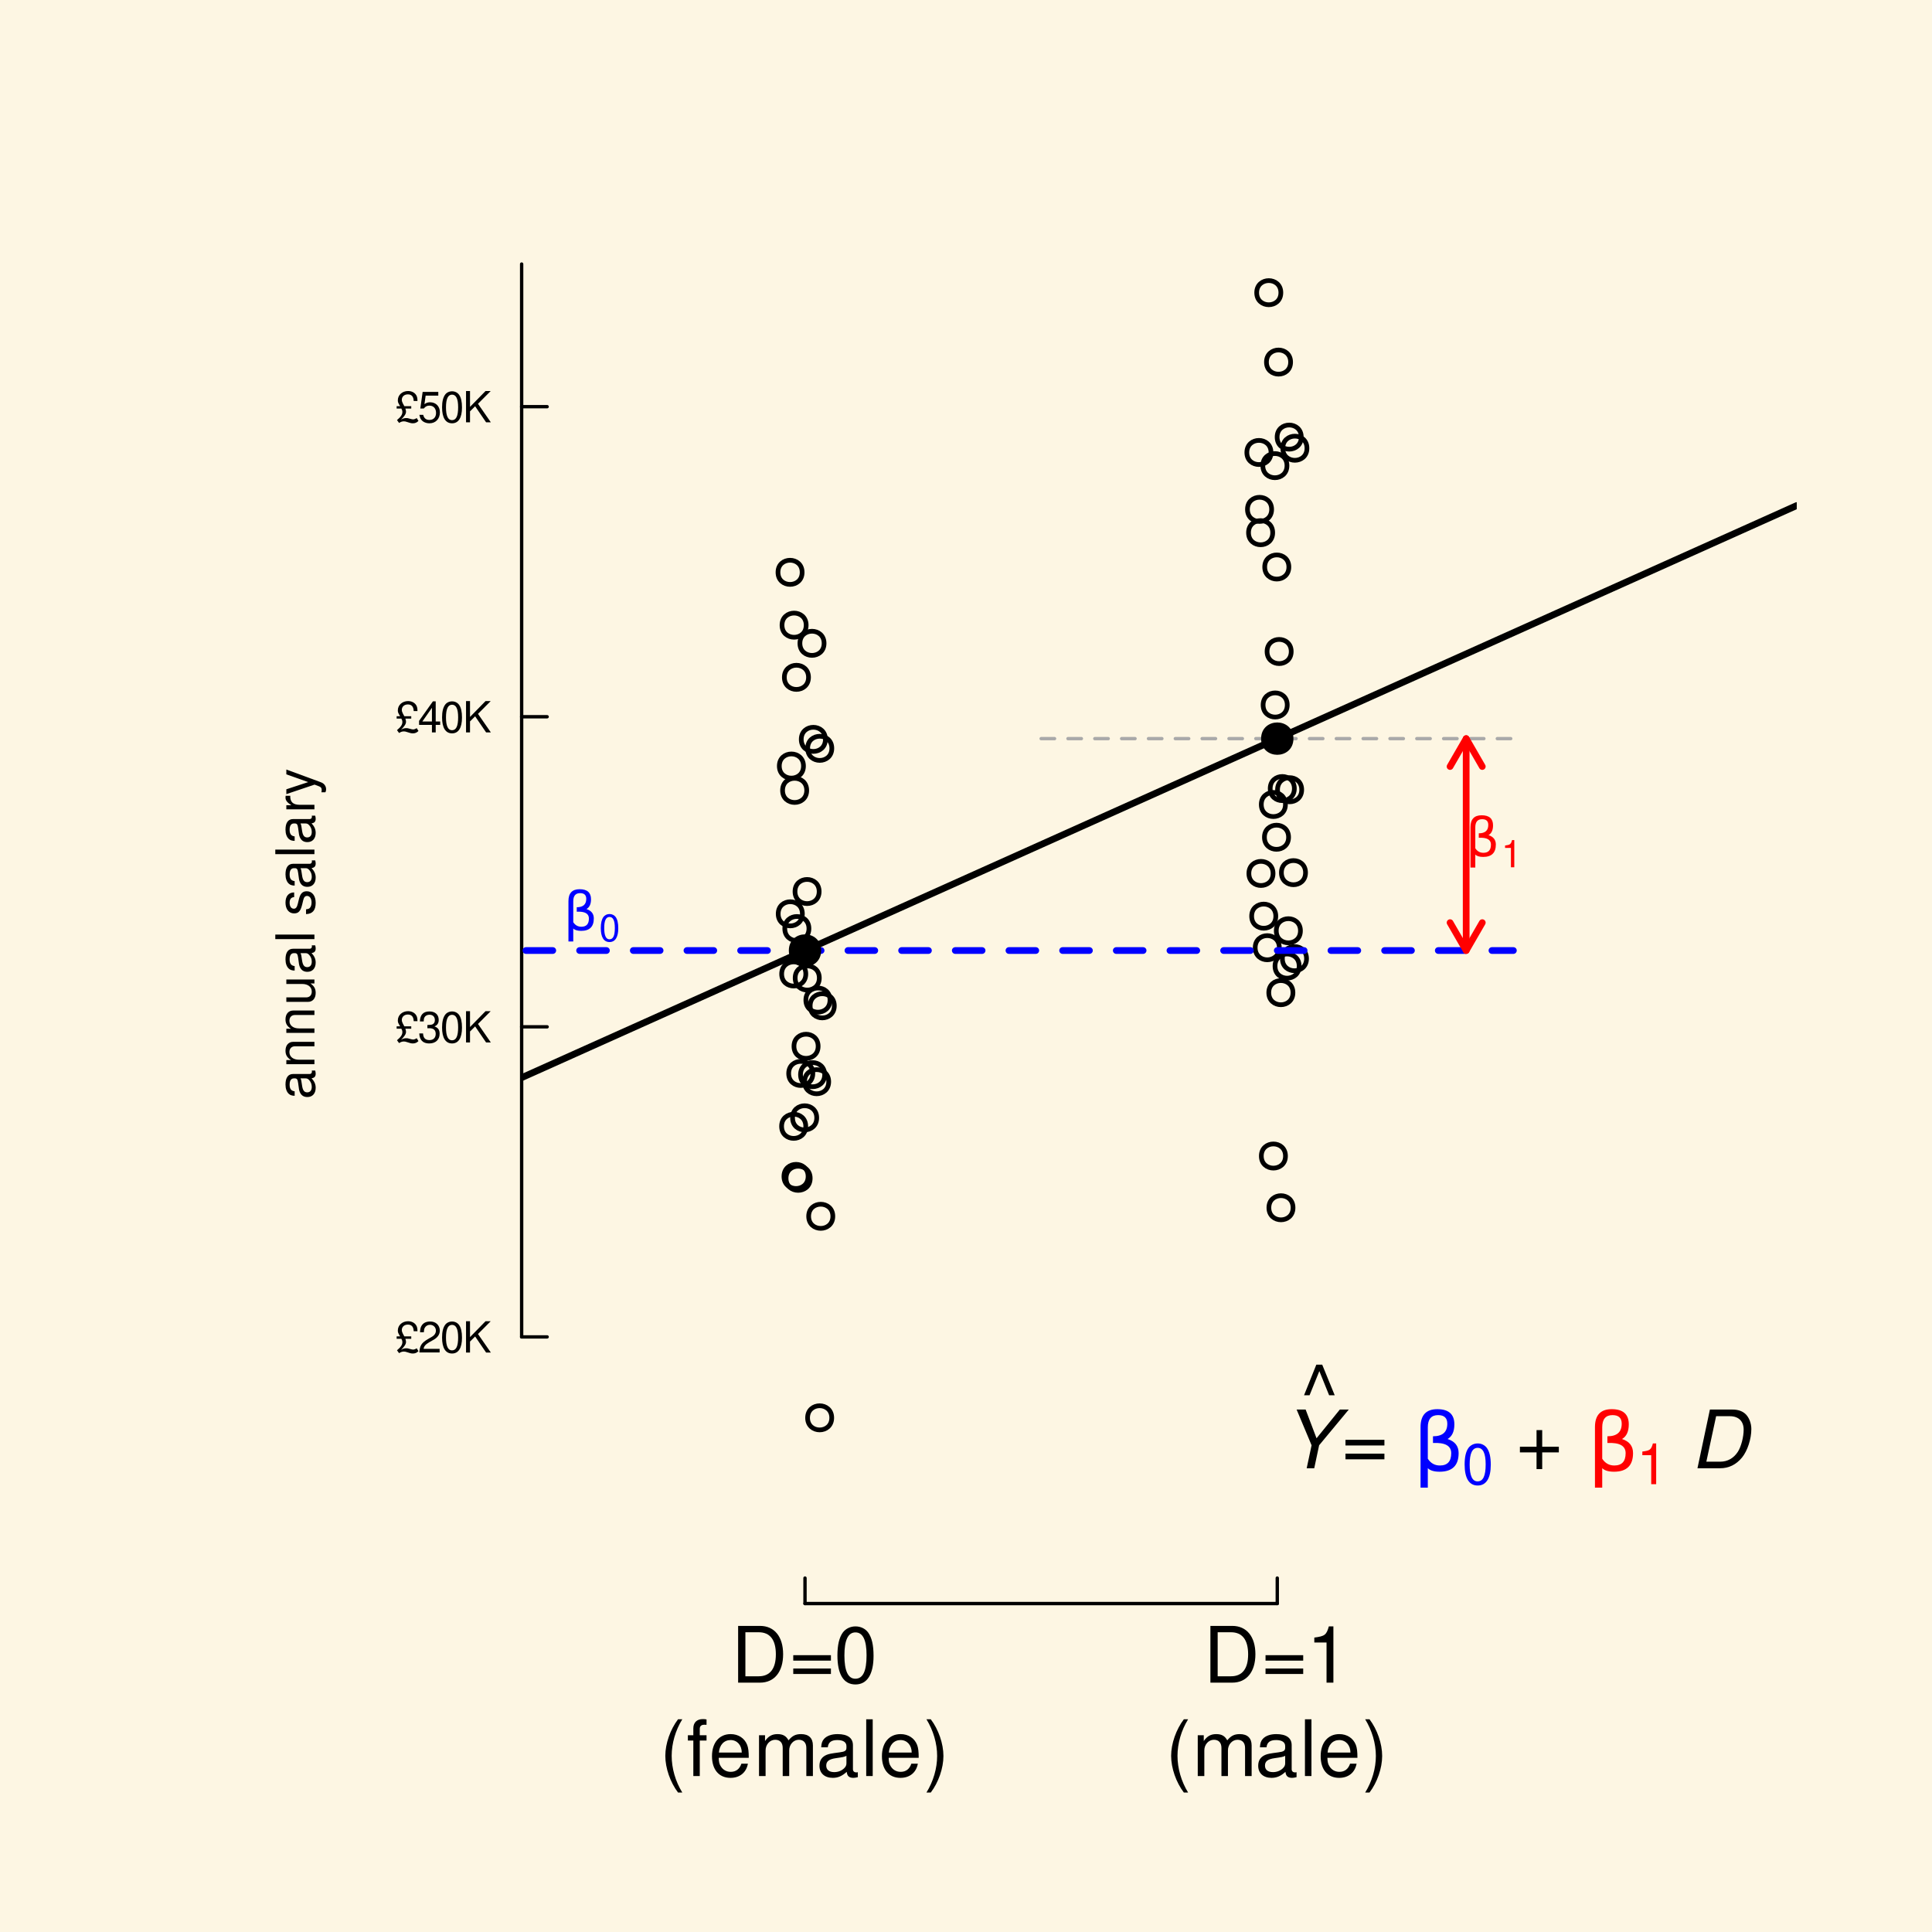 <?xml version="1.0" encoding="UTF-8"?>
<svg xmlns="http://www.w3.org/2000/svg" xmlns:xlink="http://www.w3.org/1999/xlink" width="432pt" height="432pt" viewBox="0 0 432 432" version="1.1">
<defs>
<g>
<symbol overflow="visible" id="glyph0-0">
<path style="stroke:none;" d=""/>
</symbol>
<symbol overflow="visible" id="glyph0-1">
<path style="stroke:none;" d=""/>
</symbol>
<symbol overflow="visible" id="glyph1-0">
<path style="stroke:none;" d=""/>
</symbol>
<symbol overflow="visible" id="glyph1-1">
<path style="stroke:none;" d="M -0.594 -6.422 C -0.562 -6.312 -0.562 -6.266 -0.562 -6.203 C -0.562 -5.859 -0.75 -5.656 -1.062 -5.656 L -4.75 -5.656 C -5.875 -5.656 -6.469 -4.844 -6.469 -3.297 C -6.469 -2.375 -6.203 -1.641 -5.734 -1.219 C -5.406 -0.922 -5.047 -0.797 -4.422 -0.781 L -4.422 -1.781 C -5.203 -1.875 -5.547 -2.328 -5.547 -3.266 C -5.547 -4.172 -5.203 -4.672 -4.609 -4.672 L -4.344 -4.672 C -3.906 -4.656 -3.75 -4.438 -3.641 -3.625 C -3.469 -2.203 -3.422 -1.984 -3.266 -1.609 C -2.953 -0.875 -2.406 -0.5 -1.578 -0.5 C -0.438 -0.5 0.281 -1.297 0.281 -2.562 C 0.281 -3.359 0 -4 -0.641 -4.703 C 0 -4.781 0.281 -5.094 0.281 -5.734 C 0.281 -5.953 0.25 -6.078 0.172 -6.422 Z M -1.984 -4.672 C -1.641 -4.672 -1.438 -4.578 -1.156 -4.266 C -0.797 -3.859 -0.594 -3.375 -0.594 -2.781 C -0.594 -2 -0.969 -1.547 -1.609 -1.547 C -2.266 -1.547 -2.609 -1.984 -2.766 -3.062 C -2.906 -4.125 -2.953 -4.328 -3.109 -4.672 Z M -1.984 -4.672 "/>
</symbol>
<symbol overflow="visible" id="glyph1-2">
<path style="stroke:none;" d="M -6.281 -0.844 L 0 -0.844 L 0 -1.844 L -3.469 -1.844 C -4.75 -1.844 -5.594 -2.516 -5.594 -3.547 C -5.594 -4.344 -5.109 -4.844 -4.359 -4.844 L 0 -4.844 L 0 -5.844 L -4.75 -5.844 C -5.797 -5.844 -6.469 -5.062 -6.469 -3.859 C -6.469 -2.922 -6.109 -2.312 -5.234 -1.766 L -6.281 -1.766 Z M -6.281 -0.844 "/>
</symbol>
<symbol overflow="visible" id="glyph1-3">
<path style="stroke:none;" d="M 0 -5.781 L -6.281 -5.781 L -6.281 -4.781 L -2.719 -4.781 C -1.438 -4.781 -0.594 -4.109 -0.594 -3.078 C -0.594 -2.281 -1.078 -1.781 -1.844 -1.781 L -6.281 -1.781 L -6.281 -0.781 L -1.438 -0.781 C -0.391 -0.781 0.281 -1.562 0.281 -2.781 C 0.281 -3.703 -0.047 -4.297 -0.875 -4.891 L 0 -4.891 Z M 0 -5.781 "/>
</symbol>
<symbol overflow="visible" id="glyph1-4">
<path style="stroke:none;" d="M -8.75 -1.828 L -8.75 -0.812 L 0 -0.812 L 0 -1.828 Z M -8.75 -1.828 "/>
</symbol>
<symbol overflow="visible" id="glyph1-5">
<path style="stroke:none;" d=""/>
</symbol>
<symbol overflow="visible" id="glyph1-6">
<path style="stroke:none;" d="M -4.531 -5.25 C -5.766 -5.25 -6.469 -4.422 -6.469 -2.969 C -6.469 -1.516 -5.719 -0.562 -4.547 -0.562 C -3.562 -0.562 -3.094 -1.062 -2.734 -2.562 L -2.516 -3.484 C -2.344 -4.188 -2.094 -4.469 -1.641 -4.469 C -1.047 -4.469 -0.641 -3.875 -0.641 -3 C -0.641 -2.453 -0.797 -2 -1.062 -1.75 C -1.25 -1.594 -1.422 -1.531 -1.875 -1.469 L -1.875 -0.406 C -0.422 -0.453 0.281 -1.266 0.281 -2.922 C 0.281 -4.5 -0.5 -5.516 -1.719 -5.516 C -2.656 -5.516 -3.172 -4.984 -3.469 -3.734 L -3.703 -2.766 C -3.891 -1.953 -4.156 -1.609 -4.594 -1.609 C -5.188 -1.609 -5.547 -2.125 -5.547 -2.938 C -5.547 -3.75 -5.203 -4.172 -4.531 -4.203 Z M -4.531 -5.25 "/>
</symbol>
<symbol overflow="visible" id="glyph1-7">
<path style="stroke:none;" d="M -6.281 -0.828 L 0 -0.828 L 0 -1.844 L -3.266 -1.844 C -4.781 -1.844 -5.453 -2.469 -5.406 -3.859 L -6.438 -3.859 C -6.453 -3.688 -6.469 -3.594 -6.469 -3.469 C -6.469 -2.812 -6.078 -2.328 -5.141 -1.75 L -6.281 -1.75 Z M -6.281 -0.828 "/>
</symbol>
<symbol overflow="visible" id="glyph1-8">
<path style="stroke:none;" d="M -6.281 -4.656 L -1.391 -2.922 L -6.281 -1.312 L -6.281 -0.234 L 0.031 -2.359 L 1.016 -1.984 C 1.469 -1.812 1.625 -1.594 1.625 -1.172 C 1.625 -1.016 1.609 -0.859 1.562 -0.641 L 2.453 -0.641 C 2.562 -0.859 2.609 -1.062 2.609 -1.312 C 2.609 -1.641 2.516 -1.984 2.312 -2.25 C 2.094 -2.562 1.828 -2.75 1.312 -2.938 L -6.281 -5.734 Z M -6.281 -4.656 "/>
</symbol>
<symbol overflow="visible" id="glyph2-0">
<path style="stroke:none;" d=""/>
</symbol>
<symbol overflow="visible" id="glyph2-1">
<path style="stroke:none;" d="M 1.547 0 L 6.438 0 C 9.641 0 11.609 -2.406 11.609 -6.359 C 11.609 -10.281 9.656 -12.688 6.438 -12.688 L 1.547 -12.688 Z M 3.172 -1.422 L 3.172 -11.266 L 6.156 -11.266 C 8.672 -11.266 9.984 -9.578 9.984 -6.328 C 9.984 -3.109 8.672 -1.422 6.156 -1.422 Z M 3.172 -1.422 "/>
</symbol>
<symbol overflow="visible" id="glyph2-2">
<path style="stroke:none;" d="M 9.297 -6.141 L 0.875 -6.141 L 0.875 -4.922 L 9.297 -4.922 Z M 9.297 -3.156 L 0.875 -3.156 L 0.875 -1.938 L 9.297 -1.938 Z M 9.297 -3.156 "/>
</symbol>
<symbol overflow="visible" id="glyph2-3">
<path style="stroke:none;" d="M 4.781 -12.578 C 3.641 -12.578 2.594 -12.062 1.953 -11.203 C 1.156 -10.094 0.75 -8.422 0.75 -6.094 C 0.75 -1.844 2.141 0.406 4.781 0.406 C 7.391 0.406 8.828 -1.844 8.828 -5.984 C 8.828 -8.422 8.438 -10.062 7.625 -11.203 C 6.984 -12.078 5.953 -12.578 4.781 -12.578 Z M 4.781 -11.234 C 6.438 -11.234 7.266 -9.531 7.266 -6.125 C 7.266 -2.547 6.453 -0.875 4.75 -0.875 C 3.141 -0.875 2.312 -2.609 2.312 -6.078 C 2.312 -9.531 3.141 -11.234 4.781 -11.234 Z M 4.781 -11.234 "/>
</symbol>
<symbol overflow="visible" id="glyph2-4">
<path style="stroke:none;" d="M 4.109 -12.688 C 2.375 -10.406 1.266 -7.234 1.266 -4.516 C 1.266 -1.766 2.375 1.406 4.109 3.688 L 5.062 3.688 C 3.531 1.203 2.688 -1.719 2.688 -4.516 C 2.688 -7.281 3.531 -10.219 5.062 -12.688 Z M 4.109 -12.688 "/>
</symbol>
<symbol overflow="visible" id="glyph2-5">
<path style="stroke:none;" d="M 4.484 -9.125 L 2.969 -9.125 L 2.969 -10.547 C 2.969 -11.156 3.312 -11.469 3.984 -11.469 C 4.109 -11.469 4.156 -11.469 4.484 -11.453 L 4.484 -12.656 C 4.156 -12.719 3.969 -12.734 3.672 -12.734 C 2.328 -12.734 1.531 -11.969 1.531 -10.672 L 1.531 -9.125 L 0.312 -9.125 L 0.312 -7.938 L 1.531 -7.938 L 1.531 0 L 2.969 0 L 2.969 -7.938 L 4.484 -7.938 Z M 4.484 -9.125 "/>
</symbol>
<symbol overflow="visible" id="glyph2-6">
<path style="stroke:none;" d="M 8.922 -4.078 C 8.922 -5.469 8.828 -6.297 8.562 -6.984 C 7.969 -8.484 6.578 -9.375 4.875 -9.375 C 2.328 -9.375 0.703 -7.453 0.703 -4.438 C 0.703 -1.422 2.266 0.406 4.844 0.406 C 6.922 0.406 8.375 -0.781 8.734 -2.766 L 7.281 -2.766 C 6.875 -1.562 6.062 -0.938 4.891 -0.938 C 3.969 -0.938 3.188 -1.359 2.703 -2.125 C 2.344 -2.641 2.234 -3.172 2.203 -4.078 Z M 2.25 -5.25 C 2.375 -6.938 3.391 -8.047 4.859 -8.047 C 6.328 -8.047 7.359 -6.891 7.359 -5.25 Z M 2.25 -5.25 "/>
</symbol>
<symbol overflow="visible" id="glyph2-7">
<path style="stroke:none;" d="M 1.219 -9.125 L 1.219 0 L 2.688 0 L 2.688 -5.734 C 2.688 -7.047 3.641 -8.109 4.828 -8.109 C 5.906 -8.109 6.516 -7.453 6.516 -6.281 L 6.516 0 L 7.969 0 L 7.969 -5.734 C 7.969 -7.047 8.922 -8.109 10.109 -8.109 C 11.172 -8.109 11.797 -7.438 11.797 -6.281 L 11.797 0 L 13.266 0 L 13.266 -6.844 C 13.266 -8.484 12.328 -9.375 10.625 -9.375 C 9.406 -9.375 8.672 -9.016 7.812 -7.984 C 7.281 -8.969 6.547 -9.375 5.359 -9.375 C 4.141 -9.375 3.328 -8.922 2.562 -7.828 L 2.562 -9.125 Z M 1.219 -9.125 "/>
</symbol>
<symbol overflow="visible" id="glyph2-8">
<path style="stroke:none;" d="M 9.312 -0.859 C 9.156 -0.812 9.094 -0.812 9 -0.812 C 8.5 -0.812 8.219 -1.078 8.219 -1.531 L 8.219 -6.891 C 8.219 -8.516 7.031 -9.375 4.781 -9.375 C 3.453 -9.375 2.391 -9 1.766 -8.312 C 1.344 -7.844 1.172 -7.328 1.125 -6.422 L 2.594 -6.422 C 2.719 -7.531 3.375 -8.047 4.734 -8.047 C 6.062 -8.047 6.766 -7.547 6.766 -6.688 L 6.766 -6.297 C 6.75 -5.672 6.438 -5.453 5.25 -5.297 C 3.203 -5.031 2.891 -4.953 2.328 -4.734 C 1.266 -4.281 0.734 -3.484 0.734 -2.297 C 0.734 -0.641 1.875 0.406 3.719 0.406 C 4.875 0.406 5.797 0 6.828 -0.938 C 6.922 0 7.375 0.406 8.312 0.406 C 8.641 0.406 8.828 0.359 9.312 0.25 Z M 6.766 -2.875 C 6.766 -2.391 6.625 -2.094 6.203 -1.688 C 5.609 -1.156 4.891 -0.875 4.031 -0.875 C 2.906 -0.875 2.25 -1.406 2.25 -2.328 C 2.25 -3.297 2.875 -3.781 4.438 -4 C 5.984 -4.219 6.281 -4.281 6.766 -4.516 Z M 6.766 -2.875 "/>
</symbol>
<symbol overflow="visible" id="glyph2-9">
<path style="stroke:none;" d="M 2.641 -12.688 L 1.188 -12.688 L 1.188 0 L 2.641 0 Z M 2.641 -12.688 "/>
</symbol>
<symbol overflow="visible" id="glyph2-10">
<path style="stroke:none;" d="M 1.625 3.688 C 3.359 1.406 4.453 -1.766 4.453 -4.484 C 4.453 -7.234 3.359 -10.406 1.625 -12.688 L 0.656 -12.688 C 2.188 -10.203 3.047 -7.281 3.047 -4.484 C 3.047 -1.719 2.188 1.219 0.656 3.688 Z M 1.625 3.688 "/>
</symbol>
<symbol overflow="visible" id="glyph2-11">
<path style="stroke:none;" d="M 4.516 -8.969 L 4.516 0 L 6.047 0 L 6.047 -12.578 L 5.031 -12.578 C 4.484 -10.656 4.141 -10.391 1.781 -10.078 L 1.781 -8.969 Z M 4.516 -8.969 "/>
</symbol>
<symbol overflow="visible" id="glyph3-0">
<path style="stroke:none;" d=""/>
</symbol>
<symbol overflow="visible" id="glyph3-1">
<path style="stroke:none;" d="M 3.516 -3.609 L 1.969 -3.609 C 1.906 -3.734 1.859 -3.812 1.828 -3.875 L 1.625 -4.25 C 1.484 -4.516 1.406 -4.766 1.406 -5.031 C 1.406 -5.75 1.953 -6.25 2.766 -6.25 C 3.594 -6.25 4.031 -5.75 4.062 -4.766 L 4.906 -4.766 C 4.906 -5.359 4.828 -5.734 4.641 -6.047 C 4.297 -6.641 3.609 -7 2.797 -7 C 1.516 -7 0.516 -6.109 0.516 -4.938 C 0.516 -4.516 0.578 -4.344 1.031 -3.609 L 0.25 -3.609 L 0.25 -3.078 L 1.312 -3.078 C 1.453 -2.828 1.531 -2.578 1.531 -2.328 C 1.531 -1.734 1.219 -1.25 0.328 -0.5 L 0.797 0.141 C 1.172 -0.109 1.5 -0.219 1.844 -0.219 C 2.047 -0.219 2.281 -0.188 2.469 -0.109 C 3.266 0.156 3.516 0.219 3.875 0.219 C 4.375 0.219 4.75 0.062 5.125 -0.312 L 4.734 -0.953 C 4.453 -0.766 4.188 -0.656 3.938 -0.656 C 3.766 -0.656 3.578 -0.703 3.172 -0.812 C 2.797 -0.938 2.641 -0.953 2.391 -0.953 C 1.969 -0.953 1.594 -0.828 1.219 -0.578 C 2.078 -1.453 2.344 -1.906 2.344 -2.391 C 2.344 -2.578 2.297 -2.797 2.203 -3.078 L 3.516 -3.078 Z M 3.516 -3.609 "/>
</symbol>
<symbol overflow="visible" id="glyph3-2">
<path style="stroke:none;" d="M 4.859 -0.828 L 1.281 -0.828 C 1.359 -1.406 1.672 -1.781 2.5 -2.281 L 3.469 -2.828 C 4.406 -3.344 4.906 -4.062 4.906 -4.906 C 4.906 -5.484 4.672 -6.031 4.266 -6.406 C 3.859 -6.766 3.375 -6.938 2.719 -6.938 C 1.859 -6.938 1.219 -6.625 0.844 -6.031 C 0.609 -5.672 0.5 -5.234 0.484 -4.531 L 1.328 -4.531 C 1.359 -5.016 1.406 -5.281 1.531 -5.516 C 1.75 -5.938 2.188 -6.203 2.703 -6.203 C 3.469 -6.203 4.031 -5.641 4.031 -4.891 C 4.031 -4.344 3.719 -3.859 3.125 -3.516 L 2.234 -3 C 0.812 -2.172 0.406 -1.531 0.328 -0.016 L 4.859 -0.016 Z M 4.859 -0.828 "/>
</symbol>
<symbol overflow="visible" id="glyph3-3">
<path style="stroke:none;" d="M 2.641 -6.938 C 2 -6.938 1.422 -6.656 1.078 -6.172 C 0.641 -5.562 0.406 -4.641 0.406 -3.359 C 0.406 -1.016 1.188 0.219 2.641 0.219 C 4.078 0.219 4.859 -1.016 4.859 -3.297 C 4.859 -4.641 4.656 -5.547 4.203 -6.172 C 3.844 -6.656 3.281 -6.938 2.641 -6.938 Z M 2.641 -6.188 C 3.547 -6.188 4 -5.25 4 -3.375 C 4 -1.406 3.562 -0.484 2.625 -0.484 C 1.734 -0.484 1.281 -1.438 1.281 -3.344 C 1.281 -5.25 1.734 -6.188 2.641 -6.188 Z M 2.641 -6.188 "/>
</symbol>
<symbol overflow="visible" id="glyph3-4">
<path style="stroke:none;" d="M 1.656 -2.453 L 2.797 -3.594 L 5.25 0 L 6.312 0 L 3.438 -4.141 L 6.281 -7 L 5.125 -7 L 1.656 -3.453 L 1.656 -7 L 0.766 -7 L 0.766 0 L 1.656 0 Z M 1.656 -2.453 "/>
</symbol>
<symbol overflow="visible" id="glyph3-5">
<path style="stroke:none;" d="M 2.125 -3.188 L 2.578 -3.188 C 3.5 -3.188 3.984 -2.766 3.984 -1.922 C 3.984 -1.062 3.469 -0.531 2.594 -0.531 C 1.656 -0.531 1.203 -1 1.156 -2.016 L 0.312 -2.016 C 0.344 -1.453 0.438 -1.094 0.609 -0.781 C 0.953 -0.109 1.625 0.219 2.547 0.219 C 3.953 0.219 4.859 -0.625 4.859 -1.938 C 4.859 -2.828 4.516 -3.297 3.703 -3.594 C 4.344 -3.844 4.656 -4.328 4.656 -5.031 C 4.656 -6.219 3.875 -6.938 2.578 -6.938 C 1.203 -6.938 0.484 -6.172 0.453 -4.703 L 1.297 -4.703 C 1.312 -5.125 1.344 -5.359 1.453 -5.578 C 1.641 -5.969 2.062 -6.203 2.594 -6.203 C 3.344 -6.203 3.797 -5.75 3.797 -5 C 3.797 -4.516 3.609 -4.219 3.25 -4.047 C 3.016 -3.953 2.703 -3.922 2.125 -3.906 Z M 2.125 -3.188 "/>
</symbol>
<symbol overflow="visible" id="glyph3-6">
<path style="stroke:none;" d="M 3.141 -1.672 L 3.141 0 L 3.984 0 L 3.984 -1.672 L 4.984 -1.672 L 4.984 -2.438 L 3.984 -2.438 L 3.984 -6.938 L 3.359 -6.938 L 0.266 -2.578 L 0.266 -1.672 Z M 3.141 -2.438 L 1 -2.438 L 3.141 -5.5 Z M 3.141 -2.438 "/>
</symbol>
<symbol overflow="visible" id="glyph3-7">
<path style="stroke:none;" d="M 4.562 -6.797 L 1.062 -6.797 L 0.547 -3.094 L 1.328 -3.094 C 1.719 -3.562 2.047 -3.734 2.578 -3.734 C 3.484 -3.734 4.062 -3.109 4.062 -2.094 C 4.062 -1.125 3.484 -0.531 2.578 -0.531 C 1.828 -0.531 1.375 -0.906 1.188 -1.672 L 0.328 -1.672 C 0.453 -1.109 0.547 -0.844 0.75 -0.594 C 1.125 -0.078 1.828 0.219 2.594 0.219 C 3.969 0.219 4.922 -0.781 4.922 -2.219 C 4.922 -3.562 4.031 -4.484 2.719 -4.484 C 2.25 -4.484 1.859 -4.359 1.469 -4.062 L 1.734 -5.969 L 4.562 -5.969 Z M 4.562 -6.797 "/>
</symbol>
<symbol overflow="visible" id="glyph4-0">
<path style="stroke:none;" d=""/>
</symbol>
<symbol overflow="visible" id="glyph4-1">
<path style="stroke:none;" d="M 8.062 -5.141 L 14.688 -13.125 L 12.688 -13.125 L 7.484 -6.703 L 5.047 -13.125 L 3.031 -13.125 L 6.375 -5.141 L 5.281 0 L 6.969 0 Z M 8.062 -5.141 "/>
</symbol>
<symbol overflow="visible" id="glyph4-2">
<path style="stroke:none;" d=""/>
</symbol>
<symbol overflow="visible" id="glyph4-3">
<path style="stroke:none;" d="M 1.609 0 L 6.672 0 C 8.625 0 10.266 -0.812 11.578 -2.406 C 12.797 -3.922 13.656 -6.531 13.656 -8.781 C 13.656 -10.094 13.125 -11.438 12.281 -12.188 C 11.594 -12.797 10.641 -13.125 9.469 -13.125 L 4.391 -13.125 Z M 3.594 -1.469 L 5.781 -11.641 L 8.859 -11.641 C 10.781 -11.641 11.938 -10.531 11.938 -8.641 C 11.938 -6.984 11.375 -4.828 10.641 -3.688 C 9.719 -2.25 8.328 -1.469 6.703 -1.469 Z M 3.594 -1.469 "/>
</symbol>
<symbol overflow="visible" id="glyph5-0">
<path style="stroke:none;" d=""/>
</symbol>
<symbol overflow="visible" id="glyph5-1">
<path style="stroke:none;" d="M 3.547 -12.766 L 0.797 -5.922 L 2.031 -5.922 L 4.219 -11.328 L 6.406 -5.922 L 7.656 -5.922 L 4.859 -12.766 Z M 3.547 -12.766 "/>
</symbol>
<symbol overflow="visible" id="glyph5-2">
<path style="stroke:none;" d="M 9.609 -6.359 L 0.906 -6.359 L 0.906 -5.094 L 9.609 -5.094 Z M 9.609 -3.266 L 0.906 -3.266 L 0.906 -2 L 9.609 -2 Z M 9.609 -3.266 "/>
</symbol>
<symbol overflow="visible" id="glyph5-3">
<path style="stroke:none;" d=""/>
</symbol>
<symbol overflow="visible" id="glyph5-4">
<path style="stroke:none;" d="M 9.609 -4.812 L 5.891 -4.812 L 5.891 -8.531 L 4.625 -8.531 L 4.625 -4.812 L 0.906 -4.812 L 0.906 -3.547 L 4.625 -3.547 L 4.625 0.188 L 5.891 0.188 L 5.891 -3.547 L 9.609 -3.547 Z M 9.609 -4.812 "/>
</symbol>
<symbol overflow="visible" id="glyph6-0">
<path style="stroke:none;" d="M 0.891 3.188 L 0.891 -12.688 L 9.891 -12.688 L 9.891 3.188 Z M 1.906 2.188 L 8.891 2.188 L 8.891 -11.688 L 1.906 -11.688 Z M 1.906 2.188 "/>
</symbol>
<symbol overflow="visible" id="glyph6-1">
<path style="stroke:none;" d="M 3.312 -0.609 L 3.312 3.75 L 1.688 3.75 L 1.688 -9.781 C 1.688 -12.457 2.938 -13.797 5.438 -13.797 C 7.977 -13.797 9.25 -12.664 9.25 -10.406 C 9.25 -8.801 8.742 -7.707 7.734 -7.125 C 9.379 -6.594 10.203 -5.547 10.203 -3.984 C 10.203 -1.203 8.785 0.188 5.953 0.188 C 4.711 0.188 3.832 -0.078 3.312 -0.609 Z M 3.312 -2.719 C 3.969 -1.707 4.867 -1.203 6.016 -1.203 C 7.703 -1.203 8.547 -2.117 8.547 -3.953 C 8.547 -5.609 7.188 -6.367 4.469 -6.234 L 4.469 -7.734 C 6.602 -7.734 7.672 -8.672 7.672 -10.547 C 7.672 -11.828 6.984 -12.469 5.609 -12.469 C 4.078 -12.469 3.312 -11.555 3.312 -9.734 Z M 3.312 -2.719 "/>
</symbol>
<symbol overflow="visible" id="glyph7-0">
<path style="stroke:none;" d=""/>
</symbol>
<symbol overflow="visible" id="glyph7-1">
<path style="stroke:none;" d="M 3.469 -9.109 C 2.625 -9.109 1.875 -8.734 1.406 -8.109 C 0.828 -7.297 0.547 -6.094 0.547 -4.406 C 0.547 -1.328 1.547 0.297 3.469 0.297 C 5.359 0.297 6.391 -1.328 6.391 -4.328 C 6.391 -6.094 6.109 -7.281 5.516 -8.109 C 5.047 -8.734 4.312 -9.109 3.469 -9.109 Z M 3.469 -8.125 C 4.656 -8.125 5.25 -6.906 5.25 -4.438 C 5.25 -1.844 4.672 -0.625 3.438 -0.625 C 2.266 -0.625 1.672 -1.891 1.672 -4.391 C 1.672 -6.906 2.266 -8.125 3.469 -8.125 Z M 3.469 -8.125 "/>
</symbol>
<symbol overflow="visible" id="glyph7-2">
<path style="stroke:none;" d="M 3.266 -6.484 L 3.266 0 L 4.375 0 L 4.375 -9.109 L 3.641 -9.109 C 3.25 -7.703 3 -7.516 1.281 -7.297 L 1.281 -6.484 Z M 3.266 -6.484 "/>
</symbol>
<symbol overflow="visible" id="glyph8-0">
<path style="stroke:none;" d="M 0.594 2.125 L 0.594 -8.469 L 6.594 -8.469 L 6.594 2.125 Z M 1.266 1.453 L 5.938 1.453 L 5.938 -7.781 L 1.266 -7.781 Z M 1.266 1.453 "/>
</symbol>
<symbol overflow="visible" id="glyph8-1">
<path style="stroke:none;" d="M 2.203 -0.406 L 2.203 2.5 L 1.125 2.5 L 1.125 -6.516 C 1.125 -8.297 1.957 -9.188 3.625 -9.188 C 5.32 -9.188 6.172 -8.438 6.172 -6.938 C 6.172 -5.863 5.832 -5.133 5.156 -4.75 C 6.25 -4.395 6.797 -3.695 6.797 -2.656 C 6.797 -0.801 5.852 0.125 3.969 0.125 C 3.145 0.125 2.555 -0.051 2.203 -0.406 Z M 2.203 -1.812 C 2.641 -1.133 3.242 -0.797 4.016 -0.797 C 5.141 -0.797 5.703 -1.41 5.703 -2.641 C 5.703 -3.742 4.797 -4.25 2.984 -4.156 L 2.984 -5.156 C 4.398 -5.156 5.109 -5.781 5.109 -7.031 C 5.109 -7.883 4.648 -8.312 3.734 -8.312 C 2.711 -8.312 2.203 -7.703 2.203 -6.484 Z M 2.203 -1.812 "/>
</symbol>
<symbol overflow="visible" id="glyph9-0">
<path style="stroke:none;" d=""/>
</symbol>
<symbol overflow="visible" id="glyph9-1">
<path style="stroke:none;" d="M 2.172 -4.328 L 2.172 0 L 2.922 0 L 2.922 -6.078 L 2.422 -6.078 C 2.172 -5.141 2 -5.016 0.859 -4.859 L 0.859 -4.328 Z M 2.172 -4.328 "/>
</symbol>
<symbol overflow="visible" id="glyph9-2">
<path style="stroke:none;" d="M 2.312 -6.078 C 1.75 -6.078 1.25 -5.828 0.938 -5.406 C 0.562 -4.875 0.359 -4.062 0.359 -2.938 C 0.359 -0.891 1.031 0.188 2.312 0.188 C 3.578 0.188 4.266 -0.891 4.266 -2.891 C 4.266 -4.062 4.078 -4.859 3.688 -5.406 C 3.375 -5.828 2.875 -6.078 2.312 -6.078 Z M 2.312 -5.422 C 3.109 -5.422 3.5 -4.609 3.5 -2.953 C 3.5 -1.234 3.125 -0.422 2.297 -0.422 C 1.516 -0.422 1.125 -1.266 1.125 -2.938 C 1.125 -4.609 1.516 -5.422 2.312 -5.422 Z M 2.312 -5.422 "/>
</symbol>
</g>
<clipPath id="clip1">
  <path d="M 116.641 112 L 401.762 112 L 401.762 242 L 116.641 242 Z M 116.641 112 "/>
</clipPath>
<clipPath id="clip2">
  <path d="M 116.641 211 L 340 211 L 340 214 L 116.641 214 Z M 116.641 211 "/>
</clipPath>
</defs>
<g id="surface259">
<rect x="0" y="0" width="432" height="432" style="fill:rgb(99.216%,96.471%,89.02%);fill-opacity:1;stroke:none;"/>
<path style="fill:none;stroke-width:1.05;stroke-linecap:round;stroke-linejoin:round;stroke:rgb(0%,0%,0%);stroke-opacity:1;stroke-miterlimit:10;" d="M 180.168 251.844 C 180.168 255.445 174.766 255.445 174.766 251.844 C 174.766 248.242 180.168 248.242 180.168 251.844 "/>
<path style="fill:none;stroke-width:1.05;stroke-linecap:round;stroke-linejoin:round;stroke:rgb(0%,0%,0%);stroke-opacity:1;stroke-miterlimit:10;" d="M 184.266 143.848 C 184.266 147.445 178.863 147.445 178.863 143.848 C 178.863 140.246 184.266 140.246 184.266 143.848 "/>
<path style="fill:none;stroke-width:1.05;stroke-linecap:round;stroke-linejoin:round;stroke:rgb(0%,0%,0%);stroke-opacity:1;stroke-miterlimit:10;" d="M 186.223 271.969 C 186.223 275.566 180.82 275.566 180.82 271.969 C 180.82 268.367 186.223 268.367 186.223 271.969 "/>
<path style="fill:none;stroke-width:1.05;stroke-linecap:round;stroke-linejoin:round;stroke:rgb(0%,0%,0%);stroke-opacity:1;stroke-miterlimit:10;" d="M 180.879 207.629 C 180.879 211.23 175.48 211.23 175.48 207.629 C 175.48 204.031 180.879 204.031 180.879 207.629 "/>
<path style="fill:none;stroke-width:1.05;stroke-linecap:round;stroke-linejoin:round;stroke:rgb(0%,0%,0%);stroke-opacity:1;stroke-miterlimit:10;" d="M 179.359 127.973 C 179.359 131.574 173.961 131.574 173.961 127.973 C 173.961 124.371 179.359 124.371 179.359 127.973 "/>
<path style="fill:none;stroke-width:1.05;stroke-linecap:round;stroke-linejoin:round;stroke:rgb(0%,0%,0%);stroke-opacity:1;stroke-miterlimit:10;" d="M 184.398 240.297 C 184.398 243.895 179 243.895 179 240.297 C 179 236.695 184.398 236.695 184.398 240.297 "/>
<path style="fill:none;stroke-width:1.05;stroke-linecap:round;stroke-linejoin:round;stroke:rgb(0%,0%,0%);stroke-opacity:1;stroke-miterlimit:10;" d="M 182.938 233.949 C 182.938 237.551 177.535 237.551 177.535 233.949 C 177.535 230.352 182.938 230.352 182.938 233.949 "/>
<path style="fill:none;stroke-width:1.05;stroke-linecap:round;stroke-linejoin:round;stroke:rgb(0%,0%,0%);stroke-opacity:1;stroke-miterlimit:10;" d="M 185.301 241.871 C 185.301 245.473 179.902 245.473 179.902 241.871 C 179.902 238.27 185.301 238.27 185.301 241.871 "/>
<path style="fill:none;stroke-width:1.05;stroke-linecap:round;stroke-linejoin:round;stroke:rgb(0%,0%,0%);stroke-opacity:1;stroke-miterlimit:10;" d="M 186.555 224.902 C 186.555 228.504 181.156 228.504 181.156 224.902 C 181.156 221.305 186.555 221.305 186.555 224.902 "/>
<path style="fill:none;stroke-width:1.05;stroke-linecap:round;stroke-linejoin:round;stroke:rgb(0%,0%,0%);stroke-opacity:1;stroke-miterlimit:10;" d="M 179.41 204.332 C 179.41 207.93 174.008 207.93 174.008 204.332 C 174.008 200.73 179.41 200.73 179.41 204.332 "/>
<path style="fill:none;stroke-width:1.05;stroke-linecap:round;stroke-linejoin:round;stroke:rgb(0%,0%,0%);stroke-opacity:1;stroke-miterlimit:10;" d="M 180.785 151.453 C 180.785 155.055 175.383 155.055 175.383 151.453 C 175.383 147.852 180.785 147.852 180.785 151.453 "/>
<path style="fill:none;stroke-width:1.05;stroke-linecap:round;stroke-linejoin:round;stroke:rgb(0%,0%,0%);stroke-opacity:1;stroke-miterlimit:10;" d="M 182.621 249.949 C 182.621 253.547 177.219 253.547 177.219 249.949 C 177.219 246.348 182.621 246.348 182.621 249.949 "/>
<path style="fill:none;stroke-width:1.05;stroke-linecap:round;stroke-linejoin:round;stroke:rgb(0%,0%,0%);stroke-opacity:1;stroke-miterlimit:10;" d="M 181.164 263.469 C 181.164 267.07 175.766 267.07 175.766 263.469 C 175.766 259.871 181.164 259.871 181.164 263.469 "/>
<path style="fill:none;stroke-width:1.05;stroke-linecap:round;stroke-linejoin:round;stroke:rgb(0%,0%,0%);stroke-opacity:1;stroke-miterlimit:10;" d="M 183.199 218.68 C 183.199 222.281 177.801 222.281 177.801 218.68 C 177.801 215.082 183.199 215.082 183.199 218.68 "/>
<path style="fill:none;stroke-width:1.05;stroke-linecap:round;stroke-linejoin:round;stroke:rgb(0%,0%,0%);stroke-opacity:1;stroke-miterlimit:10;" d="M 180.695 263.051 C 180.695 266.652 175.293 266.652 175.293 263.051 C 175.293 259.449 180.695 259.449 180.695 263.051 "/>
<path style="fill:none;stroke-width:1.05;stroke-linecap:round;stroke-linejoin:round;stroke:rgb(0%,0%,0%);stroke-opacity:1;stroke-miterlimit:10;" d="M 180.18 217.781 C 180.18 221.379 174.781 221.379 174.781 217.781 C 174.781 214.18 180.18 214.18 180.18 217.781 "/>
<path style="fill:none;stroke-width:1.05;stroke-linecap:round;stroke-linejoin:round;stroke:rgb(0%,0%,0%);stroke-opacity:1;stroke-miterlimit:10;" d="M 181.75 240.023 C 181.75 243.625 176.352 243.625 176.352 240.023 C 176.352 236.426 181.75 236.426 181.75 240.023 "/>
<path style="fill:none;stroke-width:1.05;stroke-linecap:round;stroke-linejoin:round;stroke:rgb(0%,0%,0%);stroke-opacity:1;stroke-miterlimit:10;" d="M 185.977 317.031 C 185.977 320.629 180.578 320.629 180.578 317.031 C 180.578 313.43 185.977 313.43 185.977 317.031 "/>
<path style="fill:none;stroke-width:1.05;stroke-linecap:round;stroke-linejoin:round;stroke:rgb(0%,0%,0%);stroke-opacity:1;stroke-miterlimit:10;" d="M 183.164 199.348 C 183.164 202.945 177.766 202.945 177.766 199.348 C 177.766 195.746 183.164 195.746 183.164 199.348 "/>
<path style="fill:none;stroke-width:1.05;stroke-linecap:round;stroke-linejoin:round;stroke:rgb(0%,0%,0%);stroke-opacity:1;stroke-miterlimit:10;" d="M 185.59 223.621 C 185.59 227.223 180.191 227.223 180.191 223.621 C 180.191 220.023 185.59 220.023 185.59 223.621 "/>
<path style="fill:none;stroke-width:1.05;stroke-linecap:round;stroke-linejoin:round;stroke:rgb(0%,0%,0%);stroke-opacity:1;stroke-miterlimit:10;" d="M 185.996 167.328 C 185.996 170.93 180.598 170.93 180.598 167.328 C 180.598 163.73 185.996 163.73 185.996 167.328 "/>
<path style="fill:none;stroke-width:1.05;stroke-linecap:round;stroke-linejoin:round;stroke:rgb(0%,0%,0%);stroke-opacity:1;stroke-miterlimit:10;" d="M 184.566 165.324 C 184.566 168.922 179.164 168.922 179.164 165.324 C 179.164 161.723 184.566 161.723 184.566 165.324 "/>
<path style="fill:none;stroke-width:1.05;stroke-linecap:round;stroke-linejoin:round;stroke:rgb(0%,0%,0%);stroke-opacity:1;stroke-miterlimit:10;" d="M 180.262 139.789 C 180.262 143.391 174.863 143.391 174.863 139.789 C 174.863 136.188 180.262 136.188 180.262 139.789 "/>
<path style="fill:none;stroke-width:1.05;stroke-linecap:round;stroke-linejoin:round;stroke:rgb(0%,0%,0%);stroke-opacity:1;stroke-miterlimit:10;" d="M 180.383 176.734 C 180.383 180.332 174.984 180.332 174.984 176.734 C 174.984 173.133 180.383 173.133 180.383 176.734 "/>
<path style="fill:none;stroke-width:1.05;stroke-linecap:round;stroke-linejoin:round;stroke:rgb(0%,0%,0%);stroke-opacity:1;stroke-miterlimit:10;" d="M 179.66 171.285 C 179.66 174.887 174.258 174.887 174.258 171.285 C 174.258 167.684 179.66 167.684 179.66 171.285 "/>
<path style="fill:none;stroke-width:1.05;stroke-linecap:round;stroke-linejoin:round;stroke:rgb(0%,0%,0%);stroke-opacity:1;stroke-miterlimit:10;" d="M 288.129 187.211 C 288.129 190.809 282.73 190.809 282.73 187.211 C 282.73 183.609 288.129 183.609 288.129 187.211 "/>
<path style="fill:none;stroke-width:1.05;stroke-linecap:round;stroke-linejoin:round;stroke:rgb(0%,0%,0%);stroke-opacity:1;stroke-miterlimit:10;" d="M 287.77 104.117 C 287.77 107.719 282.371 107.719 282.371 104.117 C 282.371 100.52 287.77 100.52 287.77 104.117 "/>
<path style="fill:none;stroke-width:1.05;stroke-linecap:round;stroke-linejoin:round;stroke:rgb(0%,0%,0%);stroke-opacity:1;stroke-miterlimit:10;" d="M 292.238 100.227 C 292.238 103.824 286.836 103.824 286.836 100.227 C 286.836 96.625 292.238 96.625 292.238 100.227 "/>
<path style="fill:none;stroke-width:1.05;stroke-linecap:round;stroke-linejoin:round;stroke:rgb(0%,0%,0%);stroke-opacity:1;stroke-miterlimit:10;" d="M 285.273 204.855 C 285.273 208.457 279.875 208.457 279.875 204.855 C 279.875 201.258 285.273 201.258 285.273 204.855 "/>
<path style="fill:none;stroke-width:1.05;stroke-linecap:round;stroke-linejoin:round;stroke:rgb(0%,0%,0%);stroke-opacity:1;stroke-miterlimit:10;" d="M 292.145 214.355 C 292.145 217.957 286.742 217.957 286.742 214.355 C 286.742 210.754 292.145 210.754 292.145 214.355 "/>
<path style="fill:none;stroke-width:1.05;stroke-linecap:round;stroke-linejoin:round;stroke:rgb(0%,0%,0%);stroke-opacity:1;stroke-miterlimit:10;" d="M 287.832 157.633 C 287.832 161.234 282.434 161.234 282.434 157.633 C 282.434 154.035 287.832 154.035 287.832 157.633 "/>
<path style="fill:none;stroke-width:1.05;stroke-linecap:round;stroke-linejoin:round;stroke:rgb(0%,0%,0%);stroke-opacity:1;stroke-miterlimit:10;" d="M 284.578 119.109 C 284.578 122.711 279.176 122.711 279.176 119.109 C 279.176 115.508 284.578 115.508 284.578 119.109 "/>
<path style="fill:none;stroke-width:1.05;stroke-linecap:round;stroke-linejoin:round;stroke:rgb(0%,0%,0%);stroke-opacity:1;stroke-miterlimit:10;" d="M 286.402 65.441 C 286.402 69.043 281 69.043 281 65.441 C 281 61.844 286.402 61.844 286.402 65.441 "/>
<path style="fill:none;stroke-width:1.05;stroke-linecap:round;stroke-linejoin:round;stroke:rgb(0%,0%,0%);stroke-opacity:1;stroke-miterlimit:10;" d="M 284.34 113.898 C 284.34 117.496 278.938 117.496 278.938 113.898 C 278.938 110.297 284.34 110.297 284.34 113.898 "/>
<path style="fill:none;stroke-width:1.05;stroke-linecap:round;stroke-linejoin:round;stroke:rgb(0%,0%,0%);stroke-opacity:1;stroke-miterlimit:10;" d="M 284.199 101.176 C 284.199 104.773 278.797 104.773 278.797 101.176 C 278.797 97.574 284.199 97.574 284.199 101.176 "/>
<path style="fill:none;stroke-width:1.05;stroke-linecap:round;stroke-linejoin:round;stroke:rgb(0%,0%,0%);stroke-opacity:1;stroke-miterlimit:10;" d="M 288.191 126.785 C 288.191 130.383 282.793 130.383 282.793 126.785 C 282.793 123.184 288.191 123.184 288.191 126.785 "/>
<path style="fill:none;stroke-width:1.05;stroke-linecap:round;stroke-linejoin:round;stroke:rgb(0%,0%,0%);stroke-opacity:1;stroke-miterlimit:10;" d="M 289.105 221.961 C 289.105 225.562 283.703 225.562 283.703 221.961 C 283.703 218.363 289.105 218.363 289.105 221.961 "/>
<path style="fill:none;stroke-width:1.05;stroke-linecap:round;stroke-linejoin:round;stroke:rgb(0%,0%,0%);stroke-opacity:1;stroke-miterlimit:10;" d="M 289.125 270.055 C 289.125 273.656 283.727 273.656 283.727 270.055 C 283.727 266.457 289.125 266.457 289.125 270.055 "/>
<path style="fill:none;stroke-width:1.05;stroke-linecap:round;stroke-linejoin:round;stroke:rgb(0%,0%,0%);stroke-opacity:1;stroke-miterlimit:10;" d="M 287.438 258.492 C 287.438 262.09 282.035 262.09 282.035 258.492 C 282.035 254.891 287.438 254.891 287.438 258.492 "/>
<path style="fill:none;stroke-width:1.05;stroke-linecap:round;stroke-linejoin:round;stroke:rgb(0%,0%,0%);stroke-opacity:1;stroke-miterlimit:10;" d="M 287.43 179.887 C 287.43 183.488 282.027 183.488 282.027 179.887 C 282.027 176.289 287.43 176.289 287.43 179.887 "/>
<path style="fill:none;stroke-width:1.05;stroke-linecap:round;stroke-linejoin:round;stroke:rgb(0%,0%,0%);stroke-opacity:1;stroke-miterlimit:10;" d="M 290.969 97.738 C 290.969 101.336 285.57 101.336 285.57 97.738 C 285.57 94.137 290.969 94.137 290.969 97.738 "/>
<path style="fill:none;stroke-width:1.05;stroke-linecap:round;stroke-linejoin:round;stroke:rgb(0%,0%,0%);stroke-opacity:1;stroke-miterlimit:10;" d="M 286.062 211.91 C 286.062 215.512 280.664 215.512 280.664 211.91 C 280.664 208.312 286.062 208.312 286.062 211.91 "/>
<path style="fill:none;stroke-width:1.05;stroke-linecap:round;stroke-linejoin:round;stroke:rgb(0%,0%,0%);stroke-opacity:1;stroke-miterlimit:10;" d="M 291.062 176.586 C 291.062 180.188 285.66 180.188 285.66 176.586 C 285.66 172.984 291.062 172.984 291.062 176.586 "/>
<path style="fill:none;stroke-width:1.05;stroke-linecap:round;stroke-linejoin:round;stroke:rgb(0%,0%,0%);stroke-opacity:1;stroke-miterlimit:10;" d="M 288.582 80.965 C 288.582 84.562 283.184 84.562 283.184 80.965 C 283.184 77.363 288.582 77.363 288.582 80.965 "/>
<path style="fill:none;stroke-width:1.05;stroke-linecap:round;stroke-linejoin:round;stroke:rgb(0%,0%,0%);stroke-opacity:1;stroke-miterlimit:10;" d="M 291.922 195.125 C 291.922 198.727 286.523 198.727 286.523 195.125 C 286.523 191.527 291.922 191.527 291.922 195.125 "/>
<path style="fill:none;stroke-width:1.05;stroke-linecap:round;stroke-linejoin:round;stroke:rgb(0%,0%,0%);stroke-opacity:1;stroke-miterlimit:10;" d="M 288.719 145.68 C 288.719 149.281 283.32 149.281 283.32 145.68 C 283.32 142.078 288.719 142.078 288.719 145.68 "/>
<path style="fill:none;stroke-width:1.05;stroke-linecap:round;stroke-linejoin:round;stroke:rgb(0%,0%,0%);stroke-opacity:1;stroke-miterlimit:10;" d="M 290.496 216.016 C 290.496 219.617 285.098 219.617 285.098 216.016 C 285.098 212.418 290.496 212.418 290.496 216.016 "/>
<path style="fill:none;stroke-width:1.05;stroke-linecap:round;stroke-linejoin:round;stroke:rgb(0%,0%,0%);stroke-opacity:1;stroke-miterlimit:10;" d="M 284.656 195.305 C 284.656 198.902 279.254 198.902 279.254 195.305 C 279.254 191.703 284.656 191.703 284.656 195.305 "/>
<path style="fill:none;stroke-width:1.05;stroke-linecap:round;stroke-linejoin:round;stroke:rgb(0%,0%,0%);stroke-opacity:1;stroke-miterlimit:10;" d="M 290.781 208.121 C 290.781 211.719 285.379 211.719 285.379 208.121 C 285.379 204.52 290.781 204.52 290.781 208.121 "/>
<path style="fill:none;stroke-width:1.05;stroke-linecap:round;stroke-linejoin:round;stroke:rgb(0%,0%,0%);stroke-opacity:1;stroke-miterlimit:10;" d="M 289.422 176.324 C 289.422 179.926 284.023 179.926 284.023 176.324 C 284.023 172.727 289.422 172.727 289.422 176.324 "/>
<g style="fill:rgb(0%,0%,0%);fill-opacity:1;">
  <use xlink:href="#glyph0-1" x="257.699" y="413.029"/>
</g>
<g style="fill:rgb(0%,0%,0%);fill-opacity:1;">
  <use xlink:href="#glyph1-1" x="70.307" y="245.801"/>
  <use xlink:href="#glyph1-2" x="70.307" y="238.801"/>
  <use xlink:href="#glyph1-2" x="70.307" y="231.801"/>
  <use xlink:href="#glyph1-3" x="70.307" y="224.801"/>
  <use xlink:href="#glyph1-1" x="70.307" y="217.801"/>
  <use xlink:href="#glyph1-4" x="70.307" y="210.801"/>
  <use xlink:href="#glyph1-5" x="70.307" y="207.801"/>
  <use xlink:href="#glyph1-6" x="70.307" y="204.801"/>
  <use xlink:href="#glyph1-1" x="70.307" y="198.801"/>
  <use xlink:href="#glyph1-4" x="70.307" y="191.801"/>
  <use xlink:href="#glyph1-1" x="70.307" y="188.801"/>
  <use xlink:href="#glyph1-7" x="70.307" y="181.801"/>
  <use xlink:href="#glyph1-8" x="70.307" y="177.801"/>
</g>
<path style="fill:none;stroke-width:0.75;stroke-linecap:round;stroke-linejoin:round;stroke:rgb(0%,0%,0%);stroke-opacity:1;stroke-miterlimit:10;" d="M 180 358.559 L 285.602 358.559 "/>
<path style="fill:none;stroke-width:0.75;stroke-linecap:round;stroke-linejoin:round;stroke:rgb(0%,0%,0%);stroke-opacity:1;stroke-miterlimit:10;" d="M 180 358.559 L 180 352.859 "/>
<path style="fill:none;stroke-width:0.75;stroke-linecap:round;stroke-linejoin:round;stroke:rgb(0%,0%,0%);stroke-opacity:1;stroke-miterlimit:10;" d="M 285.602 358.559 L 285.602 352.859 "/>
<g style="fill:rgb(0%,0%,0%);fill-opacity:1;">
  <use xlink:href="#glyph2-1" x="163.5" y="376.243"/>
  <use xlink:href="#glyph2-2" x="176.5" y="376.243"/>
  <use xlink:href="#glyph2-3" x="186.5" y="376.243"/>
</g>
<g style="fill:rgb(0%,0%,0%);fill-opacity:1;">
  <use xlink:href="#glyph2-4" x="147.5" y="397.126"/>
  <use xlink:href="#glyph2-5" x="153.5" y="397.126"/>
  <use xlink:href="#glyph2-6" x="158.5" y="397.126"/>
  <use xlink:href="#glyph2-7" x="168.5" y="397.126"/>
  <use xlink:href="#glyph2-8" x="182.5" y="397.126"/>
  <use xlink:href="#glyph2-9" x="192.5" y="397.126"/>
  <use xlink:href="#glyph2-6" x="196.5" y="397.126"/>
  <use xlink:href="#glyph2-10" x="206.5" y="397.126"/>
</g>
<g style="fill:rgb(0%,0%,0%);fill-opacity:1;">
  <use xlink:href="#glyph2-1" x="269.102" y="376.243"/>
  <use xlink:href="#glyph2-2" x="282.102" y="376.243"/>
  <use xlink:href="#glyph2-11" x="292.102" y="376.243"/>
</g>
<g style="fill:rgb(0%,0%,0%);fill-opacity:1;">
  <use xlink:href="#glyph2-4" x="260.602" y="397.126"/>
  <use xlink:href="#glyph2-7" x="266.602" y="397.126"/>
  <use xlink:href="#glyph2-8" x="280.602" y="397.126"/>
  <use xlink:href="#glyph2-9" x="290.602" y="397.126"/>
  <use xlink:href="#glyph2-6" x="294.602" y="397.126"/>
  <use xlink:href="#glyph2-10" x="304.602" y="397.126"/>
</g>
<path style="fill:none;stroke-width:0.75;stroke-linecap:round;stroke-linejoin:round;stroke:rgb(0%,0%,0%);stroke-opacity:1;stroke-miterlimit:10;" d="M 116.641 298.934 L 116.641 59.039 "/>
<path style="fill:none;stroke-width:0.75;stroke-linecap:round;stroke-linejoin:round;stroke:rgb(0%,0%,0%);stroke-opacity:1;stroke-miterlimit:10;" d="M 116.641 298.934 L 122.344 298.934 "/>
<path style="fill:none;stroke-width:0.75;stroke-linecap:round;stroke-linejoin:round;stroke:rgb(0%,0%,0%);stroke-opacity:1;stroke-miterlimit:10;" d="M 116.641 229.602 L 122.344 229.602 "/>
<path style="fill:none;stroke-width:0.75;stroke-linecap:round;stroke-linejoin:round;stroke:rgb(0%,0%,0%);stroke-opacity:1;stroke-miterlimit:10;" d="M 116.641 160.266 L 122.344 160.266 "/>
<path style="fill:none;stroke-width:0.75;stroke-linecap:round;stroke-linejoin:round;stroke:rgb(0%,0%,0%);stroke-opacity:1;stroke-miterlimit:10;" d="M 116.641 90.934 L 122.344 90.934 "/>
<g style="fill:rgb(0%,0%,0%);fill-opacity:1;">
  <use xlink:href="#glyph3-1" x="88.441" y="302.431"/>
  <use xlink:href="#glyph3-2" x="93.441" y="302.431"/>
  <use xlink:href="#glyph3-3" x="98.441" y="302.431"/>
  <use xlink:href="#glyph3-4" x="103.441" y="302.431"/>
</g>
<g style="fill:rgb(0%,0%,0%);fill-opacity:1;">
  <use xlink:href="#glyph3-1" x="88.441" y="233.099"/>
  <use xlink:href="#glyph3-5" x="93.441" y="233.099"/>
  <use xlink:href="#glyph3-3" x="98.441" y="233.099"/>
  <use xlink:href="#glyph3-4" x="103.441" y="233.099"/>
</g>
<g style="fill:rgb(0%,0%,0%);fill-opacity:1;">
  <use xlink:href="#glyph3-1" x="88.441" y="163.763"/>
  <use xlink:href="#glyph3-6" x="93.441" y="163.763"/>
  <use xlink:href="#glyph3-3" x="98.441" y="163.763"/>
  <use xlink:href="#glyph3-4" x="103.441" y="163.763"/>
</g>
<g style="fill:rgb(0%,0%,0%);fill-opacity:1;">
  <use xlink:href="#glyph3-1" x="88.441" y="94.431"/>
  <use xlink:href="#glyph3-7" x="93.441" y="94.431"/>
  <use xlink:href="#glyph3-3" x="98.441" y="94.431"/>
  <use xlink:href="#glyph3-4" x="103.441" y="94.431"/>
</g>
<g clip-path="url(#clip1)" clip-rule="nonzero">
<path style="fill:none;stroke-width:1.5;stroke-linecap:round;stroke-linejoin:round;stroke:rgb(0%,0%,0%);stroke-opacity:1;stroke-miterlimit:10;" d="M 116.641 240.969 L 401.762 113.039 "/>
</g>
<g clip-path="url(#clip2)" clip-rule="nonzero">
<path style="fill:none;stroke-width:1.5;stroke-linecap:round;stroke-linejoin:round;stroke:rgb(0%,0%,100%);stroke-opacity:1;stroke-dasharray:6,6;stroke-miterlimit:10;" d="M 21.602 212.539 L 338.398 212.539 "/>
</g>
<path style="fill:none;stroke-width:0.75;stroke-linecap:round;stroke-linejoin:round;stroke:rgb(66.275%,66.275%,66.275%);stroke-opacity:1;stroke-dasharray:3,3;stroke-miterlimit:10;" d="M 232.801 165.16 L 338.398 165.16 "/>
<path style="fill-rule:nonzero;fill:rgb(0%,0%,0%);fill-opacity:1;stroke-width:0.75;stroke-linecap:round;stroke-linejoin:round;stroke:rgb(0%,0%,0%);stroke-opacity:1;stroke-miterlimit:10;" d="M 183.238 212.539 C 183.238 216.859 176.762 216.859 176.762 212.539 C 176.762 208.219 183.238 208.219 183.238 212.539 "/>
<path style="fill-rule:nonzero;fill:rgb(0%,0%,0%);fill-opacity:1;stroke-width:0.75;stroke-linecap:round;stroke-linejoin:round;stroke:rgb(0%,0%,0%);stroke-opacity:1;stroke-miterlimit:10;" d="M 288.84 165.16 C 288.84 169.48 282.359 169.48 282.359 165.16 C 282.359 160.84 288.84 160.84 288.84 165.16 "/>
<g style="fill:rgb(0%,0%,0%);fill-opacity:1;">
  <use xlink:href="#glyph4-1" x="286.898" y="328.306"/>
</g>
<g style="fill:rgb(0%,0%,0%);fill-opacity:1;">
  <use xlink:href="#glyph5-1" x="290.789" y="317.907"/>
</g>
<g style="fill:rgb(0%,0%,0%);fill-opacity:1;">
  <use xlink:href="#glyph5-2" x="299.949" y="328.306"/>
  <use xlink:href="#glyph5-3" x="310.949" y="328.306"/>
</g>
<g style="fill:rgb(0%,0%,0%);fill-opacity:1;">
  <use xlink:href="#glyph5-3" x="333.949" y="328.306"/>
  <use xlink:href="#glyph5-4" x="338.949" y="328.306"/>
  <use xlink:href="#glyph5-3" x="349.949" y="328.306"/>
</g>
<g style="fill:rgb(0%,0%,0%);fill-opacity:1;">
  <use xlink:href="#glyph4-2" x="372.949" y="328.306"/>
  <use xlink:href="#glyph4-3" x="377.949" y="328.306"/>
</g>
<g style="fill:rgb(0%,0%,100%);fill-opacity:1;">
  <use xlink:href="#glyph6-1" x="315.949" y="328.892"/>
</g>
<g style="fill:rgb(0%,0%,100%);fill-opacity:1;">
  <use xlink:href="#glyph7-1" x="326.949" y="331.868"/>
</g>
<g style="fill:rgb(100%,0%,0%);fill-opacity:1;">
  <use xlink:href="#glyph6-1" x="354.949" y="328.892"/>
</g>
<g style="fill:rgb(100%,0%,0%);fill-opacity:1;">
  <use xlink:href="#glyph7-2" x="365.949" y="331.868"/>
</g>
<path style="fill:none;stroke-width:1.5;stroke-linecap:round;stroke-linejoin:round;stroke:rgb(100%,0%,0%);stroke-opacity:1;stroke-miterlimit:10;" d="M 327.84 212.539 L 327.84 165.16 "/>
<path style="fill:none;stroke-width:1.5;stroke-linecap:round;stroke-linejoin:round;stroke:rgb(100%,0%,0%);stroke-opacity:1;stroke-miterlimit:10;" d="M 324.238 206.305 L 327.84 212.539 L 331.441 206.305 "/>
<path style="fill:none;stroke-width:1.5;stroke-linecap:round;stroke-linejoin:round;stroke:rgb(100%,0%,0%);stroke-opacity:1;stroke-miterlimit:10;" d="M 331.441 171.395 L 327.84 165.16 L 324.238 171.395 "/>
<g style="fill:rgb(100%,0%,0%);fill-opacity:1;">
  <use xlink:href="#glyph8-1" x="327.676" y="191.486"/>
</g>
<g style="fill:rgb(100%,0%,0%);fill-opacity:1;">
  <use xlink:href="#glyph9-1" x="335.676" y="193.924"/>
</g>
<g style="fill:rgb(0%,0%,100%);fill-opacity:1;">
  <use xlink:href="#glyph8-1" x="125.98" y="208.018"/>
</g>
<g style="fill:rgb(0%,0%,100%);fill-opacity:1;">
  <use xlink:href="#glyph9-2" x="133.98" y="210.455"/>
</g>
</g>
</svg>
